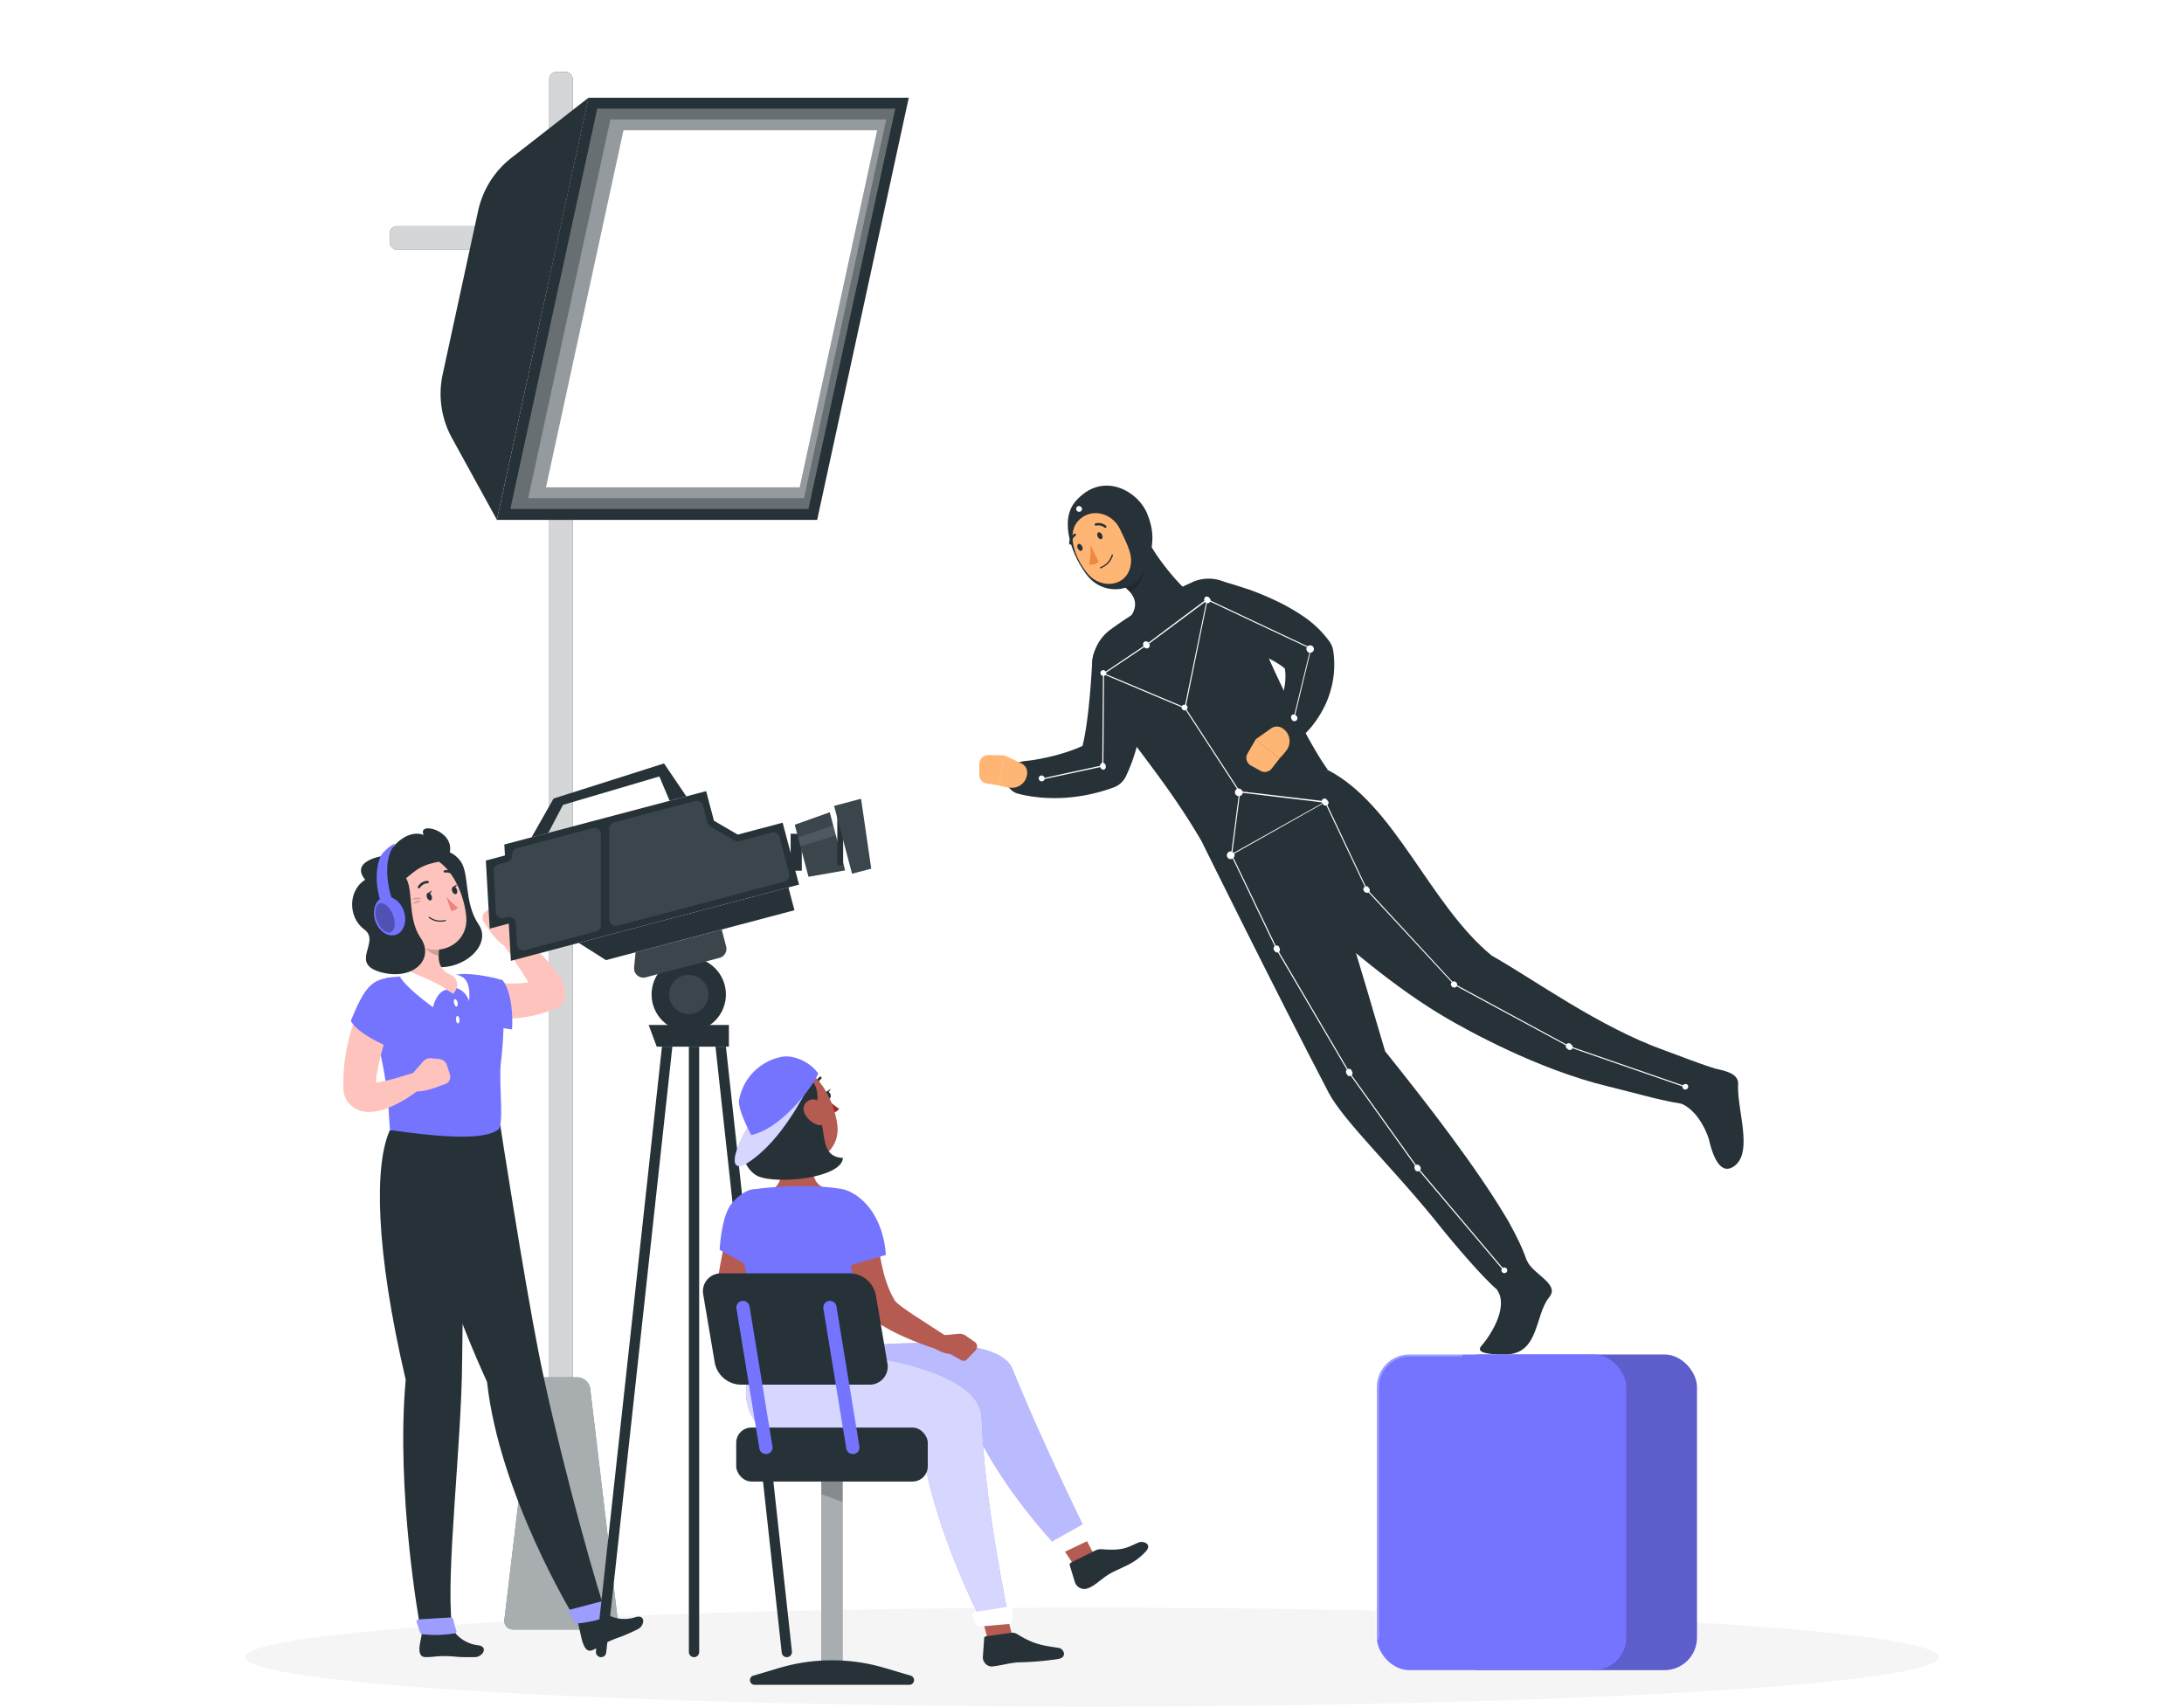 <svg class="animated" id="freepik_stories-recording-a-movie" xmlns="http://www.w3.org/2000/svg" viewBox="0 0 500 390.7" version="1.1" xmlns:xlink="http://www.w3.org/1999/xlink" xmlns:svgjs="http://svgjs.com/svgjs"><style>svg#freepik_stories-recording-a-movie:not(.animated) .animable {opacity: 0;}svg#freepik_stories-recording-a-movie.animated #freepik--background-complete--inject-2 {animation: 6s Infinite  linear shake;animation-delay: 0s;}svg#freepik_stories-recording-a-movie.animated #freepik--character-1--inject-2 {animation: 6s Infinite  linear wind;animation-delay: 0s;}svg#freepik_stories-recording-a-movie.animated #freepik--character-2--inject-2 {animation: 15s Infinite  linear heartbeat;animation-delay: 0s;}svg#freepik_stories-recording-a-movie.animated #freepik--character-3--inject-2 {animation: 6s Infinite  linear floating;animation-delay: 0s;}            @keyframes shake {                10%, 90% {                    transform: translate3d(-1px, 0, 0);                  }                  20%, 80% {                    transform: translate3d(2px, 0, 0);                  }                  30%, 50%, 70% {                    transform: translate3d(-4px, 0, 0);                  }                  40%, 60% {                    transform: translate3d(4px, 0, 0);                  }            }                    @keyframes wind {                0% {                    transform: rotate( 0deg );                }                25% {                    transform: rotate( 1deg );                }                75% {                    transform: rotate( -1deg );                }            }                    @keyframes heartbeat {                0% {                    transform: scale(1) translateY(0px);                }                50% {                    transform: scale(1.2) translateY(-15px);                }                100% {                    transform: scale(1) translateY(0px);                }            }                    @keyframes floating {                0% {                    opacity: 1;                    transform: translateY(0px) rotate(0deg);                }                25% {                    transform: translateY(-10px) rotate(-1deg);                }                             50% {                    transform: translateY(-20px) rotate(0.2deg);                }             75% {                    transform: translateY(-12px) rotate(1deg);                }                100% {                    opacity: 1;                    transform: translateY(0px) rotate(0deg);                }            }        .animator-hidden { display: none; }</style><g id="freepik--background-complete--inject-2" class="animable animator-active animator-hidden" style="transform-origin: 250px 189.265px;"><rect y="345.54" width="500" height="0.25" style="fill: rgb(235, 235, 235); transform-origin: 250px 345.665px;" id="el2j76fl9kjur" class="animable"></rect><rect x="328.88" y="353.48" width="33.12" height="0.25" style="fill: rgb(235, 235, 235); transform-origin: 345.44px 353.605px;" id="elrs4d4b4rkrs" class="animable"></rect><rect x="399.78" y="353.61" width="41.14" height="0.25" style="fill: rgb(235, 235, 235); transform-origin: 420.35px 353.735px;" id="elk3g6r8rmua" class="animable"></rect><rect x="356.76" y="360.14" width="19.19" height="0.25" style="fill: rgb(235, 235, 235); transform-origin: 366.355px 360.265px;" id="elfv8wgdppgj" class="animable"></rect><rect x="174" y="358.25" width="51.67" height="0.25" style="fill: rgb(235, 235, 235); transform-origin: 199.835px 358.375px;" id="elr0yquxlgez" class="animable"></rect><rect x="130.71" y="358.25" width="34.39" height="0.25" style="fill: rgb(235, 235, 235); transform-origin: 147.905px 358.375px;" id="el46r4an67i8l" class="animable"></rect><rect x="63.29" y="354.03" width="46.84" height="0.25" style="fill: rgb(235, 235, 235); transform-origin: 86.71px 354.155px;" id="elaif82i8jxan" class="animable"></rect><path d="M237,300.94H43.91a5.71,5.71,0,0,1-5.7-5.71V23.8a5.71,5.71,0,0,1,5.7-5.66H237a5.71,5.71,0,0,1,5.71,5.71h0V295.23A5.71,5.71,0,0,1,237,300.94ZM43.91,18.34a5.46,5.46,0,0,0-5.45,5.46V295.23a5.46,5.46,0,0,0,5.45,5.46H237a5.48,5.48,0,0,0,5.46-5.46V23.8A5.48,5.48,0,0,0,237,18.34Z" style="fill: rgb(235, 235, 235); transform-origin: 140.46px 159.54px;" id="el4puqdeu649" class="animable"></path><path d="M453.31,300.94H260.21a5.73,5.73,0,0,1-5.71-5.71V23.8a5.72,5.72,0,0,1,5.71-5.66h193.1A5.71,5.71,0,0,1,459,23.8V295.23A5.7,5.7,0,0,1,453.31,300.94ZM260.21,18.34a5.48,5.48,0,0,0-5.46,5.46V295.23a5.48,5.48,0,0,0,5.46,5.46h193.1a5.48,5.48,0,0,0,5.46-5.46V23.8a5.48,5.48,0,0,0-5.46-5.46Z" style="fill: rgb(235, 235, 235); transform-origin: 356.75px 159.54px;" id="eldh8g4ekwti8" class="animable"></path><path d="M119.31,137.54H54a1.5,1.5,0,0,1-1.5-1.5V70.7A1.5,1.5,0,0,1,54,69.2h65.35a1.5,1.5,0,0,1,1.5,1.5V136a1.5,1.5,0,0,1-1.5,1.5Zm-63.85-3h62.35V72.2H55.46Z" style="fill: rgb(235, 235, 235); transform-origin: 86.675px 103.37px;" id="elv95sekbcic" class="animable"></path><path d="M119.31,137.54a1.5,1.5,0,0,1-1.06-.44L52.9,71.76A1.5,1.5,0,0,1,55,69.63L120.35,135a1.49,1.49,0,0,1,0,2.11h0A1.51,1.51,0,0,1,119.31,137.54Z" style="fill: rgb(235, 235, 235); transform-origin: 86.66px 103.408px;" id="el2crpf8xdzg6" class="animable"></path><path d="M54,137.54a1.53,1.53,0,0,1-1.1-.4,1.51,1.51,0,0,1,0-2.12l65.35-65.35a1.5,1.5,0,1,1,2.12,2.13L55,137.14A1.49,1.49,0,0,1,54,137.54Z" style="fill: rgb(235, 235, 235); transform-origin: 86.64px 103.386px;" id="elibyaqc1ela7" class="animable"></path><path d="M184.65,137.54H119.31a1.5,1.5,0,0,1-1.5-1.5V70.7a1.5,1.5,0,0,1,1.5-1.5h65.34a1.5,1.5,0,0,1,1.5,1.5V136A1.5,1.5,0,0,1,184.65,137.54Zm-63.84-3h62.34V72.2H120.81Z" style="fill: rgb(235, 235, 235); transform-origin: 151.98px 103.37px;" id="elsz6qq8w5fp" class="animable"></path><path d="M184.65,137.54a1.5,1.5,0,0,1-1.06-.44L118.25,71.76a1.5,1.5,0,1,1,2.12-2.13L185.72,135a1.51,1.51,0,0,1,0,2.12A1.54,1.54,0,0,1,184.65,137.54Z" style="fill: rgb(235, 235, 235); transform-origin: 151.981px 103.366px;" id="ela7daebb1uif" class="animable"></path><path d="M119.31,137.54a1.5,1.5,0,0,1-1.07-2.55h0l65.34-65.35a1.51,1.51,0,0,1,2.13,2.13l-65.35,65.38A1.5,1.5,0,0,1,119.31,137.54Z" style="fill: rgb(235, 235, 235); transform-origin: 151.945px 103.406px;" id="elivefi01y77k" class="animable"></path><path d="M250,137.54H184.65a1.5,1.5,0,0,1-1.5-1.5V70.7a1.5,1.5,0,0,1,1.5-1.5H250a1.5,1.5,0,0,1,1.5,1.5V136A1.5,1.5,0,0,1,250,137.54Zm-63.85-3H248.5V72.2H186.15Z" style="fill: rgb(235, 235, 235); transform-origin: 217.325px 103.37px;" id="elm9ihghvazd" class="animable"></path><path d="M250,137.54a1.5,1.5,0,0,1-1.06-.44L183.59,71.76a1.51,1.51,0,0,1,2.13-2.13L251.06,135a1.49,1.49,0,0,1,0,2.11h0A1.5,1.5,0,0,1,250,137.54Z" style="fill: rgb(235, 235, 235); transform-origin: 217.36px 103.401px;" id="el0tqiafff33r" class="animable"></path><path d="M184.65,137.54a1.5,1.5,0,0,1-1.06-2.56l65.35-65.35a1.5,1.5,0,1,1,2.12,2.13h0l-65.34,65.38A1.52,1.52,0,0,1,184.65,137.54Z" style="fill: rgb(235, 235, 235); transform-origin: 217.327px 103.366px;" id="elg86ian3nr4f" class="animable"></path><path d="M315.35,137.54H250a1.5,1.5,0,0,1-1.5-1.5V70.7a1.5,1.5,0,0,1,1.5-1.5h65.35a1.5,1.5,0,0,1,1.5,1.5V136A1.5,1.5,0,0,1,315.35,137.54Zm-63.85-3h62.35V72.2H251.5Z" style="fill: rgb(235, 235, 235); transform-origin: 282.675px 103.37px;" id="elw698rrhvd" class="animable"></path><path d="M315.35,137.54a1.54,1.54,0,0,1-1.07-.44L248.94,71.76a1.5,1.5,0,1,1,2.12-2.13h0L316.41,135a1.5,1.5,0,0,1-1.06,2.56Z" style="fill: rgb(235, 235, 235); transform-origin: 282.673px 103.376px;" id="el5n4xvpyotvj" class="animable"></path><path d="M250,137.54a1.5,1.5,0,0,1-1.07-2.55h0l65.34-65.35a1.51,1.51,0,1,1,2.28,2l-.15.15-65.35,65.38A1.5,1.5,0,0,1,250,137.54Z" style="fill: rgb(235, 235, 235); transform-origin: 282.714px 103.332px;" id="el6hi2akcjavt" class="animable"></path><path d="M380.69,137.54H315.35a1.5,1.5,0,0,1-1.5-1.5V70.7a1.5,1.5,0,0,1,1.5-1.5h65.34a1.5,1.5,0,0,1,1.5,1.5V136A1.5,1.5,0,0,1,380.69,137.54Zm-63.84-3h62.34V72.2H316.85Z" style="fill: rgb(235, 235, 235); transform-origin: 348.02px 103.37px;" id="eluj6uw4ekggp" class="animable"></path><path d="M380.69,137.54a1.5,1.5,0,0,1-1.06-.44L314.28,71.76a1.51,1.51,0,0,1,2.13-2.13L381.75,135a1.49,1.49,0,0,1,0,2.11h0A1.5,1.5,0,0,1,380.69,137.54Z" style="fill: rgb(235, 235, 235); transform-origin: 348.05px 103.401px;" id="elb881eq705be" class="animable"></path><path d="M315.35,137.54a1.54,1.54,0,0,1-1.07-.44,1.51,1.51,0,0,1,0-2.12l65.35-65.35a1.5,1.5,0,1,1,2.12,2.13h0l-65.34,65.38A1.54,1.54,0,0,1,315.35,137.54Z" style="fill: rgb(235, 235, 235); transform-origin: 348.019px 103.366px;" id="elhdbxneno0ao" class="animable"></path><path d="M446,137.54H380.69a1.5,1.5,0,0,1-1.5-1.5V70.7a1.5,1.5,0,0,1,1.5-1.5H446a1.5,1.5,0,0,1,1.5,1.5V136A1.5,1.5,0,0,1,446,137.54Zm-63.85-3H444.5V72.2H382.19Z" style="fill: rgb(235, 235, 235); transform-origin: 413.345px 103.37px;" id="el9gtg2qw40e5" class="animable"></path><path d="M446,137.54a1.49,1.49,0,0,1-1-.4L379.65,71.8a1.5,1.5,0,1,1,2.12-2.13h0L447.12,135a1.51,1.51,0,0,1,0,2.12A1.54,1.54,0,0,1,446,137.54Z" style="fill: rgb(235, 235, 235); transform-origin: 413.381px 103.387px;" id="elaynxzg6qyaw" class="animable"></path><path d="M380.69,137.54a1.5,1.5,0,0,1-1.07-2.55h0L445,69.63a1.5,1.5,0,1,1,2.12,2.13h0l-65.37,65.38A1.5,1.5,0,0,1,380.69,137.54Z" style="fill: rgb(235, 235, 235); transform-origin: 413.377px 103.366px;" id="elzydyfj9nd49" class="animable"></path><polygon points="82.52 170.21 98.86 171.02 90.27 150.35 79.32 162.52 82.52 170.21" style="fill: rgb(224, 224, 224); transform-origin: 89.09px 160.685px;" id="el0ic0qkj8sqhe" class="animable"></polygon><polygon points="83.17 160.37 82.86 145.08 73.83 154.39 78.16 164.52 83.17 160.37" style="fill: rgb(224, 224, 224); transform-origin: 78.5px 154.8px;" id="eluddn224hd8" class="animable"></polygon><polygon points="86.75 169 97.39 179.99 84.41 179.84 80.28 169.63 86.75 169" style="fill: rgb(224, 224, 224); transform-origin: 88.835px 174.495px;" id="elrvrvnr13y8c" class="animable"></polygon><path d="M65.83,183.14l22.26-9.26-7.47-18-22.26,9.26a9.75,9.75,0,0,0-5.24,12.72h0A9.75,9.75,0,0,0,65.83,183.14Z" style="fill: rgb(235, 235, 235); transform-origin: 70.235px 169.876px;" id="elamac2j89gq9" class="animable"></path><path d="M60.71,306.75a1.5,1.5,0,0,1-1.5-1.5V174.78a1.5,1.5,0,0,1,3,0V305.25A1.5,1.5,0,0,1,60.71,306.75Z" style="fill: rgb(235, 235, 235); transform-origin: 60.71px 240.015px;" id="elfdcn0vnskvf" class="animable"></path><path d="M54.83,299.14H66.59a4.58,4.58,0,0,0,4.56-4.57h0A4.57,4.57,0,0,0,66.59,290H54.83a4.58,4.58,0,0,0-4.57,4.56h0A4.59,4.59,0,0,0,54.83,299.14Z" style="fill: rgb(224, 224, 224); transform-origin: 60.705px 294.57px;" id="el3d6qzc8eb54" class="animable"></path><polygon points="83.71 345.54 86.27 345.54 66.27 297.14 63.71 297.14 83.71 345.54" style="fill: rgb(224, 224, 224); transform-origin: 74.99px 321.34px;" id="elsn9hyrwr8j" class="animable"></polygon><polygon points="37.71 345.54 35.15 345.54 55.15 297.14 57.71 297.14 37.71 345.54" style="fill: rgb(224, 224, 224); transform-origin: 46.43px 321.34px;" id="el4vhliky3p35" class="animable"></polygon><polygon points="52.49 345.54 49.93 345.54 59.6 297.14 62.15 297.14 52.49 345.54" style="fill: rgb(224, 224, 224); transform-origin: 56.04px 321.34px;" id="elrxau43zjdn" class="animable"></polygon><polygon points="443.29 235.83 449.81 250.84 464.52 233.97 448.76 229.56 443.29 235.83" style="fill: rgb(224, 224, 224); transform-origin: 453.905px 240.2px;" id="elwfwhcvv0fro" class="animable"></polygon><polygon points="452.39 232.05 465.96 224.99 453.61 221.03 446.45 229.4 452.39 232.05" style="fill: rgb(224, 224, 224); transform-origin: 456.205px 226.54px;" id="elfuk9vd9ju9" class="animable"></polygon><polygon points="446.26 239.09 441.13 253.5 435.5 241.8 442.82 233.57 446.26 239.09" style="fill: rgb(224, 224, 224); transform-origin: 440.88px 243.535px;" id="elf8vdaoa6k07" class="animable"></polygon><path d="M424.26,226.64l18.18,15.84,12.78-14.67L437,212a9.76,9.76,0,0,0-13.72.95h0A9.76,9.76,0,0,0,424.26,226.64Z" style="fill: rgb(235, 235, 235); transform-origin: 438.076px 226.052px;" id="elppeuu1zg0ab" class="animable"></path><path d="M429.52,306.75a1.5,1.5,0,0,1-1.5-1.5V218.32a1.5,1.5,0,1,1,3,0v86.93A1.5,1.5,0,0,1,429.52,306.75Z" style="fill: rgb(235, 235, 235); transform-origin: 429.52px 261.785px;" id="el549sr6dd5i4" class="animable"></path><path d="M423.64,299.14H435.4a4.58,4.58,0,0,0,4.56-4.57h0A4.57,4.57,0,0,0,435.4,290H423.64a4.58,4.58,0,0,0-4.57,4.56h0A4.59,4.59,0,0,0,423.64,299.14Z" style="fill: rgb(224, 224, 224); transform-origin: 429.515px 294.57px;" id="elwt7ybk1sgg" class="animable"></path><polygon points="452.52 345.54 455.07 345.54 435.07 297.14 432.52 297.14 452.52 345.54" style="fill: rgb(224, 224, 224); transform-origin: 443.795px 321.34px;" id="el40zti93jv3r" class="animable"></polygon><polygon points="406.52 345.54 403.96 345.54 423.96 297.14 426.52 297.14 406.52 345.54" style="fill: rgb(224, 224, 224); transform-origin: 415.24px 321.34px;" id="eluorgwfi9xhp" class="animable"></polygon><polygon points="421.3 345.54 418.74 345.54 428.41 297.14 430.96 297.14 421.3 345.54" style="fill: rgb(224, 224, 224); transform-origin: 424.85px 321.34px;" id="el5kbhsdi8zc2" class="animable"></polygon></g><g id="freepik--Shadow--inject-2" class="animable" style="transform-origin: 250px 379.38px;"><ellipse id="freepik--path--inject-2" cx="250" cy="379.38" rx="193.89" ry="11.32" style="fill: rgb(245, 245, 245); transform-origin: 250px 379.38px;" class="animable"></ellipse></g><g id="freepik--Spotlight--inject-2" class="animable" style="transform-origin: 148.645px 194.766px;"><rect x="125.74" y="16.47" width="5.38" height="307.7" rx="1.59" style="fill: rgb(38, 50, 56); transform-origin: 128.43px 170.32px;" id="elkhqj97cdse" class="animable"></rect><g id="elj62hjivcafp"><rect x="125.74" y="16.47" width="5.38" height="307.7" rx="1.59" style="fill: rgb(255, 255, 255); opacity: 0.8; isolation: isolate; transform-origin: 128.43px 170.32px;" class="animable" id="elof251tbgln"></rect></g><rect x="89.24" y="51.78" width="58.68" height="5.38" rx="1.59" style="fill: rgb(38, 50, 56); transform-origin: 118.58px 54.47px;" id="elxrgdnbic41" class="animable"></rect><g id="elmrhdmpyaov8"><rect x="89.24" y="51.78" width="58.68" height="5.38" rx="1.59" style="fill: rgb(255, 255, 255); opacity: 0.8; isolation: isolate; transform-origin: 118.58px 54.47px;" class="animable" id="elob4sothlg5"></rect></g><path d="M139.37,373.06H117.49a2,2,0,0,1-2-2.39L121.76,318a3,3,0,0,1,3-2.67h7.37a3,3,0,0,1,3,2.67l6.27,52.67a2,2,0,0,1-1.57,2.35A1.79,1.79,0,0,1,139.37,373.06Z" style="fill: rgb(38, 50, 56); transform-origin: 128.445px 344.196px;" id="el2932ry5c2ah" class="animable"></path><g id="elb3nwsslvn49"><path d="M139.37,373.06H117.49a2,2,0,0,1-2-2.39L121.76,318a3,3,0,0,1,3-2.67h7.37a3,3,0,0,1,3,2.67l6.27,52.67a2,2,0,0,1-1.57,2.35A1.79,1.79,0,0,1,139.37,373.06Z" style="fill: rgb(255, 255, 255); opacity: 0.6; isolation: isolate; transform-origin: 128.445px 344.196px;" class="animable" id="el8m8bx5ssjzl"></path></g><polygon points="187.08 119.02 113.76 119.02 134.73 22.37 208.05 22.37 187.08 119.02" style="fill: rgb(38, 50, 56); transform-origin: 160.905px 70.695px;" id="el4f84inm1rz5" class="animable"></polygon><path d="M103.47,100.28,113.76,119l21-96.65L117.08,36.14a21.06,21.06,0,0,0-7.62,12.14l-8.11,37.39A21,21,0,0,0,103.47,100.28Z" style="fill: rgb(38, 50, 56); transform-origin: 117.813px 70.675px;" id="el75q72gn4iyu" class="animable"></path><g id="el6s9jo7kjfo3"><polygon points="116.84 116.53 136.73 24.86 204.97 24.86 185.08 116.53 116.84 116.53" style="fill: rgb(255, 255, 255); opacity: 0.3; isolation: isolate; transform-origin: 160.905px 70.695px;" class="animable" id="el9zh20qtn58c"></polygon></g><g id="elz9d52709gh"><polygon points="120.92 114.05 139.74 27.34 202.89 27.34 184.07 114.05 120.92 114.05" style="fill: rgb(255, 255, 255); opacity: 0.3; isolation: isolate; transform-origin: 161.905px 70.695px;" class="animable" id="elulmz0usqqe"></polygon></g><polygon points="125 111.56 142.74 29.83 200.81 29.83 183.07 111.56 125 111.56" style="fill: rgb(255, 255, 255); transform-origin: 162.905px 70.695px;" id="el2xe410i82gb" class="animable"></polygon></g><g id="freepik--Chroma--inject-2" class="animable animator-hidden" style="transform-origin: 314.34px 233.32px;"><rect x="214.17" y="87.26" width="200.34" height="292.12" rx="9.77" style="fill: #7474FF; transform-origin: 314.34px 233.32px;" id="elvw13x366hwq" class="animable"></rect><g id="elam2btmbh3fc"><path d="M412.4,369.61h0a2.1,2.1,0,0,0,2.11-2.11h0V99.14a2.1,2.1,0,0,0-2.1-2.12h0a2.1,2.1,0,0,0-2.11,2.11h0V367.49a2.1,2.1,0,0,0,2.1,2.12Z" style="opacity: 0.2; isolation: isolate; transform-origin: 412.405px 233.315px;" class="animable" id="el68buujen36q"></path></g></g><g id="freepik--character-1--inject-2" class="animable" style="transform-origin: 139.028px 277.087px;"><path d="M146,373c-4.11,2-3.94,1.61-6.29,2.65-2,.9-2.35,1.36-4,2.1-1.34.62-2-.62-2.46-2.22-.22-.8-.74-3.4-1.14-4.67l6.56-1.44a8,8,0,0,0,6.75.83C147.86,369.46,147.66,372.21,146,373Z" style="fill: rgb(38, 50, 56); transform-origin: 139.68px 373.666px;" id="ellgct0gguj3o" class="animable"></path><path d="M114.5,257.44s5.32,34.44,8.77,52c3.61,18.47,11.31,47.23,15,58.54-1,.86-4.77,1.9-7.07,1.85,0,0-16.88-27.7-19.7-53.46-12.79-28-16.5-49.23-14.57-57.67Z" style="fill: rgb(38, 50, 56); transform-origin: 117.36px 313.636px;" id="elgqhvtcv15hs" class="animable"></path><path d="M138.38,367a18.18,18.18,0,0,0,1.16,2.34.49.49,0,0,1-.13.68l-.07,0a26.81,26.81,0,0,1-7.24,1.65.61.61,0,0,1-.57-.3l-1.24-2.14a.49.49,0,0,1,.16-.67.42.42,0,0,1,.14-.06l7.11-1.87A.58.58,0,0,1,138.38,367Z" style="fill: #7474FF; transform-origin: 134.922px 369.143px;" id="eln2mj0aq3lgc" class="animable"></path><g id="ely8g3bt7qumg"><path d="M138.38,367a18.18,18.18,0,0,0,1.16,2.34.49.49,0,0,1-.13.68l-.07,0a26.81,26.81,0,0,1-7.24,1.65.61.61,0,0,1-.57-.3l-1.24-2.14a.49.49,0,0,1,.16-.67.42.42,0,0,1,.14-.06l7.11-1.87A.58.58,0,0,1,138.38,367Z" style="fill: rgb(255, 255, 255); opacity: 0.3; isolation: isolate; transform-origin: 134.922px 369.143px;" class="animable" id="eljgfnjmi76zk"></path></g><path d="M96.5,195.67c-4.46,2.21-6.16,11.23-2.28,14.05s-3.64,9.3,3.65,11.34,15.11-4.44,11.69-9.45-2-11.6-4.16-14.5C102,192.6,96.5,195.67,96.5,195.67Z" style="fill: rgb(38, 50, 56); transform-origin: 101.223px 208.048px;" id="eli3svixtvcza" class="animable"></path><path d="M108.74,379.38c-4.57.08-4.25-.2-6.82-.24-2.21,0-2.71.24-4.48.24-1.47,0-1.57-1.42-1.3-3.05.14-.82.39-1.82.56-3.14l6.93-.13a8,8,0,0,0,5.78,3.6C111.9,376.94,110.56,379.34,108.74,379.38Z" style="fill: rgb(38, 50, 56); transform-origin: 103.398px 376.227px;" id="ely4q3k9m50vj" class="animable"></path><path d="M107.48,258.7s-1.58,34.8-1.68,52.73c-.1,18.82-3.73,48.53-2.37,60.34-1.09.65-5,.92-7.29.42,0,0-5.58-30.49-3.26-56.3-7-30-7.21-49.31-3.61-57.19Z" style="fill: rgb(38, 50, 56); transform-origin: 97.224px 315.574px;" id="elqkjak1yal6c" class="animable"></path><path d="M103.77,370.77a18.39,18.39,0,0,0,.68,2.52.49.49,0,0,1-.27.64l-.07,0a26.44,26.44,0,0,1-7.43.19.58.58,0,0,1-.5-.4l-.78-2.35a.48.48,0,0,1,.28-.62l.15,0,7.33-.44A.6.6,0,0,1,103.77,370.77Z" style="fill: #7474FF; transform-origin: 99.928px 372.303px;" id="elexy85z64rbh" class="animable"></path><g id="el65hecgkg73e"><path d="M103.77,370.77a18.39,18.39,0,0,0,.68,2.52.49.49,0,0,1-.27.64l-.07,0a26.44,26.44,0,0,1-7.43.19.58.58,0,0,1-.5-.4l-.78-2.35a.48.48,0,0,1,.28-.62l.15,0,7.33-.44A.6.6,0,0,1,103.77,370.77Z" style="fill: rgb(255, 255, 255); opacity: 0.3; isolation: isolate; transform-origin: 99.928px 372.303px;" class="animable" id="elka59483f5x"></path></g><path d="M110.79,224.48l1.54.3c.57.1,1.16.17,1.74.23a28,28,0,0,0,3.55.16,24.17,24.17,0,0,0,3.5-.28,25,25,0,0,0,3.41-.76l-2.31,3.38c0,.24.07.25,0,.13a2.75,2.75,0,0,0-.14-.49,12.14,12.14,0,0,0-.65-1.42c-.55-1-1.19-2.08-1.88-3.12s-1.4-2.13-2.12-3.2l-2.19-3.22h0a2,2,0,0,1,2.85-2.75c1.13.82,2.15,1.69,3.19,2.58s2,1.84,3,2.84a33.3,33.3,0,0,1,2.8,3.25,20.31,20.31,0,0,1,1.32,2,9.5,9.5,0,0,1,.61,1.34,6.64,6.64,0,0,1,.42,2.07,3.39,3.39,0,0,1-2.09,3.27l-.23.1a27.31,27.31,0,0,1-4.5,1.5c-.76.2-1.54.32-2.31.46a18.39,18.39,0,0,1-2.34.25,28.13,28.13,0,0,1-4.68,0c-.78-.08-1.56-.19-2.34-.32-.39-.07-.78-.14-1.18-.24s-.74-.18-1.3-.35a4,4,0,0,1,1.9-7.74Z" style="fill: rgb(255, 195, 189); transform-origin: 117.59px 223.107px;" id="elgeyuh580er" class="animable"></path><path d="M102.27,224.74c0-2.14,5.41-2.4,12.81-.35,2.74,3.76,2.15,11.28,2.15,11.28S101.73,234.26,102.27,224.74Z" style="fill: #7474FF; transform-origin: 109.77px 229.328px;" id="eltwgdzsl71l" class="animable"></path><path d="M115.32,232.71a96.1,96.1,0,0,1-.71,11.12c-.36,4.89.86,14.19-.68,14.87-3.38,2.36-13,1.68-24.66,0-.5-7-.32-11.83-4.74-27.46A5.74,5.74,0,0,1,88.24,224a5.45,5.45,0,0,1,1.2-.25c1-.1,2-.18,3.08-.23a77.53,77.53,0,0,1,11.2,0c1.21.11,2.48.26,3.68.43A9.28,9.28,0,0,1,115.32,232.71Z" style="fill: #7474FF; transform-origin: 99.785px 241.772px;" id="elortdlsqzh5b" class="animable"></path><path d="M93.31,210.93c1,3.6,2.17,10.2-.17,12.61,0,0,3.41-.52,10.65,4,2.1-3,.54-4,.54-4-4.09-1-4.2-3.94-3.71-6.74Z" style="fill: rgb(255, 195, 189); transform-origin: 99.014px 219.235px;" id="ele91fbqiaj5o" class="animable"></path><path d="M102.27,226.6c-2.39.34-3.13,4-3.13,4s-5.73-4.06-7.55-6.92a21.61,21.61,0,0,0,2.09-1.32S100.88,225.23,102.27,226.6Z" style="fill: rgb(255, 255, 255); transform-origin: 96.93px 226.48px;" id="eld3hahdkurs8" class="animable"></path><path d="M104.54,226.22a4.42,4.42,0,0,1,2.84,3c.55-5.25-1.94-5.73-1.94-5.73a3,3,0,0,0-2.16-.32A2.58,2.58,0,0,1,104.54,226.22Z" style="fill: rgb(255, 255, 255); transform-origin: 105.37px 226.157px;" id="elgayt8tz5umd" class="animable"></path><g id="el6mkailng3wf"><path d="M96.29,213.32l4.32,3.47a11.2,11.2,0,0,0-.19,2c-1.55-.22-3.79-1.9-4.07-3.51A5.38,5.38,0,0,1,96.29,213.32Z" style="opacity: 0.2; isolation: isolate; transform-origin: 98.419px 216.055px;" class="animable" id="el91d3nwpzy57"></path></g><path d="M88.49,206.14c2.12,5.53,2.9,7.9,6.67,10.05,5.67,3.23,12-.2,11.59-6.15-.38-5.35-3.79-13.49-10-14.3a7.58,7.58,0,0,0-8.26,10.4Z" style="fill: rgb(255, 195, 189); transform-origin: 97.335px 206.533px;" id="el6c2pvfz5lix" class="animable"></path><path d="M84.28,202.14c7.07,2.62,8.41-1.75,12.22-3.63S102.41,198,103,195c.91-5-7.55-7-6-3.86-3.45-1.25-6.41,2.12-6.41,2.12-.47.62-2.81,2.67-2.81,2.67S79.12,197.14,84.28,202.14Z" style="fill: rgb(38, 50, 56); transform-origin: 92.854px 196.294px;" id="el1wserh42kuy" class="animable"></path><path d="M84.1,201.14c-4.46,2.21-4.58,8.81-.71,11.64s-3.54,7.73,3.75,9.78,12.55-2.87,9.13-7.88-1.13-12.54-4.17-14.54S84.1,201.14,84.1,201.14Z" style="fill: rgb(38, 50, 56); transform-origin: 88.976px 211.245px;" id="elo67lirgdqo" class="animable"></path><g id="el6zex0nj15v2"><path d="M96.48,205.65a3,3,0,0,0-2.26.24A5.77,5.77,0,0,0,96.48,205.65Z" style="opacity: 0.2; isolation: isolate; transform-origin: 95.35px 205.723px;" class="animable" id="el03075mse4hc9"></path></g><g id="elu01ylw2zbgs"><path d="M96.5,206.19a2.4,2.4,0,0,0-1.93.73A4.77,4.77,0,0,0,96.5,206.19Z" style="opacity: 0.2; isolation: isolate; transform-origin: 95.535px 206.551px;" class="animable" id="elyb4srp54o6a"></path></g><path d="M97.73,205.43c.16.47.53.79.84.71s.42-.53.26-1-.53-.79-.84-.71S97.57,205,97.73,205.43Z" style="fill: rgb(38, 50, 56); transform-origin: 98.28px 205.285px;" id="elnli5spcntim" class="animable"></path><path d="M103.51,204c.16.47.53.78.84.7s.42-.52.27-1-.54-.79-.84-.71S103.35,203.54,103.51,204Z" style="fill: rgb(38, 50, 56); transform-origin: 104.064px 203.845px;" id="elbdnufwxlv8g" class="animable"></path><path d="M103.65,203.08l1-.62S104.38,203.49,103.65,203.08Z" style="fill: rgb(38, 50, 56); transform-origin: 104.15px 202.818px;" id="eliu5pkn5hjfr" class="animable"></path><path d="M102.16,205.21a14.5,14.5,0,0,0,2.68,2.57,2,2,0,0,1-1.56.75Z" style="fill: rgb(237, 132, 126); transform-origin: 103.5px 206.87px;" id="elm6r60oykyh8" class="animable"></path><path d="M101.17,211a4.55,4.55,0,0,0,.81-.13.14.14,0,0,0,.1-.16v0a.14.14,0,0,0-.18-.1,4.11,4.11,0,0,1-3.51-.67.14.14,0,1,0-.21.18l0,0A4.29,4.29,0,0,0,101.17,211Z" style="fill: rgb(38, 50, 56); transform-origin: 100.107px 210.445px;" id="eldtefcz55ij6" class="animable"></path><path d="M88.32,210.91a4,4,0,0,0,2.81,1.82c1.39.13,1.69-1.59,1-3.12s-2.14-3.11-3.38-2.53S87.41,209.61,88.32,210.91Z" style="fill: rgb(255, 181, 115); transform-origin: 90.102px 209.847px;" id="elv4pr7io2i39" class="animable"></path><path d="M96,203.33a.23.23,0,0,0,.18-.12,2.13,2.13,0,0,1,1.72-1,.27.27,0,0,0,.28-.26v0a.32.32,0,0,0-.31-.29,2.64,2.64,0,0,0-2.19,1.3.29.29,0,0,0,.11.4A.3.3,0,0,0,96,203.33Z" style="fill: rgb(38, 50, 56); transform-origin: 96.91px 202.514px;" id="ely5oiiqcp3k" class="animable"></path><path d="M104.15,200.55a.25.25,0,0,0,.19-.09.28.28,0,0,0,0-.4h0a3,3,0,0,0-2.57-.81.26.26,0,0,0-.2.31v0a.31.31,0,0,0,.36.21,2.46,2.46,0,0,1,2,.67A.32.32,0,0,0,104.15,200.55Z" style="fill: rgb(38, 50, 56); transform-origin: 102.994px 199.881px;" id="ell5ucybi5zje" class="animable"></path><path d="M97.87,204.5l1-.62S98.6,204.91,97.87,204.5Z" style="fill: rgb(38, 50, 56); transform-origin: 98.37px 204.238px;" id="ela8v8tht41fi" class="animable"></path><path d="M100.52,242.45l-1.83-.17a2.12,2.12,0,0,0-1.82.72l-2.12,2.44a4,4,0,0,0-.87,3.56l.19.78c3,.5,6.64-1.18,6.64-1.18l1.09-.37A1.76,1.76,0,0,0,103,246v0l-.69-2.16A2.05,2.05,0,0,0,100.52,242.45Z" style="fill: rgb(255, 195, 189); transform-origin: 98.426px 246.071px;" id="el0xoi00rw93lk" class="animable"></path><path d="M115.3,207.24l1.59.93a2.21,2.21,0,0,1,1,1.66l.29,3.22a4,4,0,0,1-1.38,3.39l-.61.52c-2.74-1.36-4.7-4.85-4.7-4.85l-.67-.93a1.77,1.77,0,0,1,.34-2.49l0,0,1.83-1.35A2.06,2.06,0,0,1,115.3,207.24Z" style="fill: rgb(255, 195, 189); transform-origin: 114.325px 211.947px;" id="elro6fg8e42l" class="animable"></path><path d="M89.77,233.57l-.7,1.84c-.24.65-.46,1.31-.68,2-.43,1.33-.81,2.67-1.16,4s-.64,2.69-.87,4-.37,2.69-.48,4l-.08-.76a1.92,1.92,0,0,0-.29-.5,1.51,1.51,0,0,0-.6-.43c-.33-.1-.2.05.09.07a8.75,8.75,0,0,0,2.7-.24c1-.2,2.15-.49,3.26-.81s2.25-.7,3.33-1h.1a2,2,0,0,1,1.86,3.47,34.93,34.93,0,0,1-3.16,2.26,29.45,29.45,0,0,1-3.51,1.86,13.79,13.79,0,0,1-4.41,1.22,6.81,6.81,0,0,1-3.45-.56,5.38,5.38,0,0,1-2-1.6,5.77,5.77,0,0,1-1-2.16,3.31,3.31,0,0,1-.08-.55v-.21a37.91,37.91,0,0,1,.12-5,39.66,39.66,0,0,1,.72-4.85,46.93,46.93,0,0,1,1.21-4.7c.26-.77.52-1.53.8-2.3a22,22,0,0,1,1-2.35,4,4,0,0,1,7.37,3.08Z" style="fill: rgb(255, 195, 189); transform-origin: 87.808px 241.299px;" id="el3u6f5cyh502" class="animable"></path><path d="M89.21,223.8c-4,.62-5.62,1.84-8.9,9.91,1.49,3,8.46,5.89,8.46,5.89S94.24,229.67,89.21,223.8Z" style="fill: #7474FF; transform-origin: 85.823px 231.7px;" id="elckgnhdp251d" class="animable"></path><path d="M104.76,229.58c.09.46,0,.84-.25.84s-.49-.38-.58-.84,0-.83.25-.83S104.67,229.14,104.76,229.58Z" style="fill: rgb(255, 255, 255); transform-origin: 104.345px 229.585px;" id="elhn4x1ok1jgq" class="animable"></path><path d="M105.2,233.5c0,.47-.15.82-.38.79s-.42-.45-.44-.91.15-.83.37-.79S105.18,233,105.2,233.5Z" style="fill: rgb(255, 255, 255); transform-origin: 104.789px 233.439px;" id="elzfntn96a18l" class="animable"></path><path d="M92.56,208.94c-.66-2.41-2.71-4-4.57-3.58s-2.84,2.73-2.18,5.14,2.71,4,4.57,3.58S93.22,211.35,92.56,208.94Z" style="fill: #7474FF; transform-origin: 89.185px 209.72px;" id="eluxow6r01gun" class="animable"></path><g id="elfq99dk60sqa"><path d="M90.11,209.86c-.57-1.86-1.92-3.23-3-3.07s-1.49,1.8-.91,3.65,1.92,3.23,3,3.07S90.69,211.71,90.11,209.86Z" style="opacity: 0.3; isolation: isolate; transform-origin: 88.155px 210.15px;" class="animable" id="eltsbannkjcxg"></path></g><path d="M89.62,205.47c-1.25-4.12-1.64-9.37.9-12.29-1.15.11-3.08,2.34-3.08,2.34-1.19,1.9-1.82,6.07-.36,10.67A1.89,1.89,0,0,0,89.62,205.47Z" style="fill: #7474FF; transform-origin: 88.376px 199.799px;" id="eluromf408ypo" class="animable"></path><polygon points="180.5 203.16 132.49 215.86 138.72 219.81 181.88 208.39 180.5 203.16" style="fill: rgb(38, 50, 56); transform-origin: 157.185px 211.485px;" id="eliu736ehqsl" class="animable"></polygon><polygon points="166.87 234.65 148.5 234.65 150.35 239.62 166.87 239.62 166.87 234.65" style="fill: rgb(38, 50, 56); transform-origin: 157.685px 237.135px;" id="el3nwzh9ug3vh" class="animable"></polygon><g id="el29d3n74pbvs"><rect x="181.01" y="190.89" width="2.55" height="8.45" style="fill: rgb(38, 50, 56); transform-origin: 182.285px 195.115px; transform: rotate(-14.82deg);" class="animable" id="elhodka6xdkuq"></rect></g><polygon points="189.96 185.96 181.95 188.82 185.1 200.73 193.48 199.26 189.96 185.96" style="fill: rgb(38, 50, 56); transform-origin: 187.715px 193.345px;" id="el1t0x1z65tm4" class="animable"></polygon><g id="el4m7h73yq88"><polygon points="189.96 185.96 181.95 188.82 185.1 200.73 193.48 199.26 189.96 185.96" style="fill: rgb(255, 255, 255); opacity: 0.1; isolation: isolate; transform-origin: 187.715px 193.345px;" class="animable" id="el8ym93dvj3h5"></polygon></g><g id="elrzxlwps5vll"><polygon points="190.76 188.97 182.72 191.73 183.25 193.77 191.36 191.24 190.76 188.97" style="fill: rgb(255, 255, 255); opacity: 0.1; isolation: isolate; transform-origin: 187.04px 191.37px;" class="animable" id="elbfhlwewl2sp"></polygon></g><g id="elyq0lebufdm"><rect x="191.69" y="186.81" width="1.34" height="11.27" style="fill: rgb(38, 50, 56); transform-origin: 192.36px 192.445px; transform: rotate(-15.005deg);" class="animable" id="el7guxvd8lnc4"></rect></g><polygon points="197.13 182.87 190.96 184.5 195.07 200.03 199.45 198.87 197.13 182.87" style="fill: rgb(38, 50, 56); transform-origin: 195.205px 191.45px;" id="el6uu4lxtafzt" class="animable"></polygon><g id="eli0u1vhw6amr"><polygon points="197.13 182.87 190.96 184.5 195.07 200.03 199.45 198.87 197.13 182.87" style="fill: rgb(255, 255, 255); opacity: 0.1; isolation: isolate; transform-origin: 195.205px 191.45px;" class="animable" id="el842pt3mjaix"></polygon></g><polygon points="168.89 191.07 163.45 187.9 161.66 181.12 115.46 193.34 115.6 195.85 111.23 197.01 112.11 212.6 116.48 211.44 116.96 219.97 168.34 206.38 182.93 202.52 179.18 188.35 168.89 191.07" style="fill: rgb(38, 50, 56); transform-origin: 147.08px 200.545px;" id="elqkxis8hv9w9" class="animable"></polygon><g id="el93qbr2w21bs"><path d="M137.56,191.08v20.68a1.54,1.54,0,0,1-1.15,1.49l-16.19,4.28a1.53,1.53,0,0,1-1.88-1.1,1.57,1.57,0,0,1,0-.3l-.27-4.76a1.56,1.56,0,0,0-1.65-1.45,1.47,1.47,0,0,0-.29.05l-.72.19a1.53,1.53,0,0,1-1.88-1.1,1.57,1.57,0,0,1,0-.3l-.52-9.33a1.53,1.53,0,0,1,1.14-1.58l1.94-.51a1.55,1.55,0,0,0,1.15-1.58h0a1.54,1.54,0,0,1,1.14-1.58l17.35-4.59a1.54,1.54,0,0,1,1.88,1.1A1.74,1.74,0,0,1,137.56,191.08Z" style="fill: rgb(255, 255, 255); opacity: 0.1; isolation: isolate; transform-origin: 125.308px 203.561px;" class="animable" id="elx59b77zb6ue"></path></g><g id="elq3o3zts4flg"><path d="M178.48,191.71l2.18,8.23a1.54,1.54,0,0,1-1.08,1.89h0l-38.15,10.09a1.55,1.55,0,0,1-1.89-1.09,1.75,1.75,0,0,1-.05-.4V189.75a1.54,1.54,0,0,1,1.14-1.49l18.44-4.87a1.54,1.54,0,0,1,1.88,1.09l1,3.81a1.49,1.49,0,0,0,.72.94l5.43,3.16a1.59,1.59,0,0,0,1.17.16l7.31-1.94a1.54,1.54,0,0,1,1.9,1S178.48,191.69,178.48,191.71Z" style="fill: rgb(255, 255, 255); opacity: 0.1; isolation: isolate; transform-origin: 160.102px 197.655px;" class="animable" id="eltwblp223bm"></path></g><circle cx="157.68" cy="227.67" r="8.51" style="fill: rgb(38, 50, 56); transform-origin: 157.68px 227.67px;" id="el2g58fc7qo4i" class="animable"></circle><g id="el14tmlis2ooy"><path d="M162.17,227.67a4.49,4.49,0,1,1-4.49-4.49h0A4.49,4.49,0,0,1,162.17,227.67Z" style="fill: rgb(255, 255, 255); opacity: 0.1; isolation: isolate; transform-origin: 157.68px 227.67px;" class="animable" id="el3plopwkainl"></path></g><path d="M157.68,239.62h2.39V378.21a1.18,1.18,0,0,1-1.18,1.18h0a1.18,1.18,0,0,1-1.18-1.18V239.62Z" style="fill: rgb(38, 50, 56); transform-origin: 158.875px 309.505px;" id="el40bsklv6f74" class="animable"></path><path d="M137.61,379.39h0a1.18,1.18,0,0,1-1.18-1.18.86.86,0,0,1,0-.16l15.12-138.43h2.38L138.78,378.38A1.18,1.18,0,0,1,137.61,379.39Z" style="fill: rgb(38, 50, 56); transform-origin: 145.178px 309.505px;" id="elpc8d5t9hlim" class="animable"></path><path d="M180.13,379.39h0a1.16,1.16,0,0,1-1.16-1L163.8,239.62h2.39L181.3,378.05a1.18,1.18,0,0,1-1,1.33Z" style="fill: rgb(38, 50, 56); transform-origin: 172.556px 309.505px;" id="el4an36p2d56q" class="animable"></path><polygon points="152.02 174.78 126.73 182.82 121.7 191.69 125.53 190.68 128.89 184.27 150.95 177.76 153.3 183.33 157.13 182.32 152.02 174.78" style="fill: rgb(38, 50, 56); transform-origin: 139.415px 183.235px;" id="elvcyc462el7" class="animable"></polygon><path d="M164.74,219.28l-16.91,4.47a2.13,2.13,0,0,1-2.6-1.52,2.36,2.36,0,0,1-.06-.75l.34-3.46,19.72-5.22,1,3.87a2.12,2.12,0,0,1-1.48,2.61Z" style="fill: rgb(38, 50, 56); transform-origin: 155.735px 218.31px;" id="elvfdtyt68qpr" class="animable"></path><g id="elyo1wajei0mr"><path d="M164.74,219.28l-16.91,4.47a2.13,2.13,0,0,1-2.6-1.52,2.36,2.36,0,0,1-.06-.75l.34-3.46,19.72-5.22,1,3.87a2.12,2.12,0,0,1-1.48,2.61Z" style="fill: rgb(255, 255, 255); opacity: 0.1; isolation: isolate; transform-origin: 155.735px 218.31px;" class="animable" id="el60rd0t91c5u"></path></g></g><g id="freepik--character-2--inject-2" class="animable" style="transform-origin: 211.892px 313.79px;"><path d="M173.9,281.07c-.72,2.8-1.41,5.73-2,8.59s-1.17,5.77-1.49,8.56c-.09.71-.13,1.38-.19,2.07v1.15a1.48,1.48,0,0,0-.1-.36,2.12,2.12,0,0,0-.23-.48,2.47,2.47,0,0,0-.89-.87,1.85,1.85,0,0,0-1.12-.29h0a2.8,2.8,0,0,0,.64-.13c.54-.17,1.17-.43,1.81-.7,2.56-1.13,5.24-2.58,7.9-3.93h0a1.75,1.75,0,0,1,2.31.92,1.74,1.74,0,0,1-.31,1.88,45.25,45.25,0,0,1-3.46,3.18,38.18,38.18,0,0,1-3.82,2.88,17.54,17.54,0,0,1-2.27,1.3,9.33,9.33,0,0,1-1.52.58,5.71,5.71,0,0,1-1.17.19,3.91,3.91,0,0,1-2.22-.53,3.71,3.71,0,0,1-1.29-1.26,4.89,4.89,0,0,1-.35-.73,4.74,4.74,0,0,1-.16-.65,4.1,4.1,0,0,1-.06-.49v-.49l-.06-1.29c0-.82,0-1.67.06-2.47a72.36,72.36,0,0,1,1.22-9.4c.57-3.08,1.27-6,2.13-9.1A3.5,3.5,0,0,1,174,281h0Z" style="fill: rgb(181, 91, 82); transform-origin: 172.269px 291.248px;" id="el0oie9hs9dsoo" class="animable"></path><path d="M186.53,294.34l-1.15,2.8a1.76,1.76,0,0,1-1.63,1.1H181s-3.42,1.46-4.88-.36l.11-2,4.92-3.06a2.63,2.63,0,0,1,1.69-.38l2.77.28a1.16,1.16,0,0,1,1,1.27A1.06,1.06,0,0,1,186.53,294.34Z" style="fill: rgb(181, 91, 82); transform-origin: 181.368px 295.608px;" id="elfvh7nbopf0s" class="animable"></path><path d="M178.55,259.37c.71,3.53,1.45,10-1,12.38a33.39,33.39,0,0,1,10.6,8.55,6.25,6.25,0,0,0,1.43-8.07c-4-.91-3.67-4.73-3.18-7.52Z" style="fill: rgb(181, 91, 82); transform-origin: 184.009px 269.835px;" id="eldbqjh8y8ci" class="animable"></path><path d="M175.56,273.14c3.29,3.36.36,13.83-2.15,17.79l-8.66-4.79s.3-6.18,2-9.41C168.55,273.26,173.32,270.85,175.56,273.14Z" style="fill: #7474FF; transform-origin: 170.888px 281.586px;" id="elarvng8qymbn" class="animable"></path><path d="M199.31,280.61c-.19,5.15.51,14.37-2.31,28.94l-24.19-.72c.64-8.93-1.89-15.11-4.65-30.65a5.07,5.07,0,0,1,4.1-5.88l.2,0c1.55-.22,3.31-.42,5.08-.52a77.67,77.67,0,0,1,11-.07c1.19.1,2.41.24,3.58.4A8.29,8.29,0,0,1,199.31,280.61Z" style="fill: #7474FF; transform-origin: 183.698px 290.549px;" id="elegdaxhawpj8" class="animable"></path><path d="M189.06,250.91c.17.45.55.72.84.6s.39-.57.22-1-.55-.72-.85-.61S188.88,250.46,189.06,250.91Z" style="fill: rgb(38, 50, 56); transform-origin: 189.585px 250.708px;" id="eldoztvtm24bc" class="animable"></path><path d="M189.15,250l1-.73S189.88,250.29,189.15,250Z" style="fill: rgb(38, 50, 56); transform-origin: 189.65px 249.661px;" id="el37qme5sah4r" class="animable"></path><path d="M189.4,251.58a13,13,0,0,0,2.71,2.25,2,2,0,0,1-1.48.91Z" style="fill: rgb(160, 39, 36); transform-origin: 190.755px 253.16px;" id="elhfb8yx8pcfi" class="animable"></path><path d="M188.08,246.84a.31.31,0,0,0-.05-.28.28.28,0,0,0-.4,0h0a2.84,2.84,0,0,0-1.06,2.35.28.28,0,0,0,.31.24h0a.26.26,0,0,0,.24-.3h0A2.22,2.22,0,0,1,188,247,.24.24,0,0,0,188.08,246.84Z" style="fill: rgb(38, 50, 56); transform-origin: 187.33px 247.814px;" id="eli8sc11p4szj" class="animable"></path><path d="M173.4,255.42c2.36,5.42,3.24,7.77,7.07,9.6,5.77,2.75,11.92-1.33,11.24-7.35-.62-5.41-4.37-13.38-10.61-13.61a8.06,8.06,0,0,0-8.4,7.7A8,8,0,0,0,173.4,255.42Z" style="fill: rgb(181, 91, 82); transform-origin: 182.227px 254.974px;" id="eljqro8r47oej" class="animable"></path><path d="M184.91,246.85c3.16,1.45,2.21,6.25,1.71,7.12,3.17,3.79.33,10.84,6.37,11.13-.33,4.71-15.45,6.12-19.58,4.12-2.77-1.34-5.48-6.68-.85-11.14-3.36-4.92-2.64-9.09,0-11.88C177.63,240.82,185.49,241.93,184.91,246.85Z" style="fill: rgb(38, 50, 56); transform-origin: 181.525px 256.369px;" id="elgrvrt38sthv" class="animable"></path><path d="M173.52,254.9c-5.07,5.85-9.22,17.82.87,8.81,6.3-5.63,11-15.56,11-15.56Z" style="fill: #7474FF; transform-origin: 176.798px 257.555px;" id="elxa1ofqkpkj" class="animable"></path><g id="elu5bcwamb8t"><path d="M173.52,254.9c-5.07,5.85-9.22,17.82.87,8.81,6.3-5.63,11-15.56,11-15.56Z" style="fill: rgb(255, 255, 255); opacity: 0.7; isolation: isolate; transform-origin: 176.798px 257.555px;" class="animable" id="el1mlu42jx604"></path></g><path d="M172,259.86c7.45-1.65,14.76-12.16,15.3-14.09-1.45-2.27-5.2-4.32-8.23-3.84a12.32,12.32,0,0,0-9.86,9.85C168.79,254,172,259.86,172,259.86Z" style="fill: #7474FF; transform-origin: 178.236px 250.86px;" id="elmmvsuwsowxp" class="animable"></path><path d="M184.26,255a4.94,4.94,0,0,0,2.83,2.48c1.64.54,2.54-.9,2.15-2.49-.35-1.43-1.62-3.44-3.3-3.29a2.21,2.21,0,0,0-1.68,3.3Z" style="fill: rgb(181, 91, 82); transform-origin: 186.648px 254.644px;" id="el17nvist1w9b" class="animable"></path><polygon points="226.37 376.13 232.08 375.59 228.24 361.52 222.52 362.06 226.37 376.13" style="fill: rgb(181, 91, 82); transform-origin: 227.3px 368.825px;" id="elpc19rpyr7eg" class="animable"></polygon><path d="M242.38,377.27c-3.6-.57-5.54-.72-9.36-3.07a2.26,2.26,0,0,0-1.31-.41l-6,.83a.44.44,0,0,0-.39.45l-.29,4a2.15,2.15,0,0,0,1.81,2.45l.27,0c1.89-.17,4-.82,6-.94a70.14,70.14,0,0,0,9.15-.77C244.39,379.46,243.6,377.46,242.38,377.27Z" style="fill: rgb(38, 50, 56); transform-origin: 234.297px 377.655px;" id="elt8d1cvpyfti" class="animable"></path><polygon points="246.16 358.77 250.72 356.43 244.73 344.85 240.08 349.64 246.16 358.77" style="fill: rgb(181, 91, 82); transform-origin: 245.4px 351.81px;" id="elvirrukxflb" class="animable"></polygon><path d="M250.79,354.94l-5.62,2.81a.52.52,0,0,0-.26.61l1.17,3.87a2.29,2.29,0,0,0,2.91,1.42l.26-.11c1.78-.7,3.17-2.43,5.36-3.54,3.19-1.62,5-2,7.61-4.7,1.75-1.84-.51-2.59-1.53-2.17-2.56,1.05-3.31,1.94-8.32,1.56A3.05,3.05,0,0,0,250.79,354.94Z" style="fill: rgb(38, 50, 56); transform-origin: 253.876px 358.395px;" id="elj9qdkungtp" class="animable"></path><path d="M188.57,309.14s39.16-5.8,43.22,4.25c7.05,17.46,17.54,38.61,17.54,38.61l-6.19,3.31s-16.22-16.27-22.3-33.82c-7.25,2.35-28.13,7.54-36.58,7.54-9,0-14.93-5.34-11.67-18.12a2.58,2.58,0,0,1,2.5-1.93C180.78,309,188.57,309.14,188.57,309.14Z" style="fill: #7474FF; transform-origin: 210.508px 331.392px;" id="elzgx7mp15myh" class="animable"></path><g id="elvhatwtezkbi"><path d="M188.57,309.14s39.16-5.8,43.22,4.25c7.05,17.46,17.54,38.61,17.54,38.61l-6.19,3.31s-16.22-16.27-22.3-33.82c-7.25,2.35-28.13,7.54-36.58,7.54-9,0-14.93-5.34-11.67-18.12a2.58,2.58,0,0,1,2.5-1.93C180.78,309,188.57,309.14,188.57,309.14Z" style="fill: rgb(255, 255, 255); opacity: 0.5; isolation: isolate; transform-origin: 210.508px 331.392px;" class="animable" id="elgmkh7oleu"></path></g><path d="M196.27,310.24s28.2,3,28.47,14.41c.45,18.83,6.22,45.78,6.22,45.78l-6.33.59s-11-21.24-13.49-39.64c-11.46.75-19.8.55-28.16-.75-9.36-1.45-16.18-8-9.53-21.69C179,307.82,196.27,310.24,196.27,310.24Z" style="fill: #7474FF; transform-origin: 200.876px 339.832px;" id="elx7u3r05uw" class="animable"></path><g id="el8ccrudtgs9q"><path d="M196.27,310.24s28.2,3,28.47,14.41c.45,18.83,6.22,45.78,6.22,45.78l-6.33.59s-11-21.24-13.49-39.64c-11.46.75-19.8.55-28.16-.75-9.36-1.45-16.18-8-9.53-21.69C179,307.82,196.27,310.24,196.27,310.24Z" style="fill: rgb(255, 255, 255); opacity: 0.7; isolation: isolate; transform-origin: 200.876px 339.832px;" class="animable" id="elsyjan48ho2"></path></g><path d="M172.49,307.4l-.68,2.15c-.09.16.1.34.38.35l24.9.74c.22,0,.4-.1.42-.23l.28-2.16c0-.15-.16-.28-.4-.29l-24.5-.73A.45.45,0,0,0,172.49,307.4Z" style="fill: rgb(255, 255, 255); transform-origin: 184.789px 308.934px;" id="elh82yq6hmmn" class="animable"></path><path d="M175.7,310.24H175c-.13,0-.22-.08-.21-.16l.39-2.8c0-.08.13-.15.26-.14h.65c.13,0,.23.07.22.15l-.35,2.85A.75.75,0,0,1,175.7,310.24Z" style="fill: #7474FF; transform-origin: 175.55px 308.69px;" id="elkrnlmthsya9" class="animable"></path><path d="M195.24,310.82h-.66c-.13,0-.22-.07-.21-.16l.39-2.8c0-.08.13-.15.26-.14h.65c.13,0,.23.07.22.15l-.39,2.81C195.49,310.76,195.37,310.82,195.24,310.82Z" style="fill: #7474FF; transform-origin: 195.13px 309.27px;" id="elr4wpenj77ih" class="animable"></path><path d="M185.47,310.53h-.66c-.13,0-.22-.08-.21-.16l.39-2.8c0-.08.13-.15.26-.14h.65c.13,0,.23.07.22.15l-.39,2.81C185.72,310.47,185.6,310.53,185.47,310.53Z" style="fill: #7474FF; transform-origin: 185.36px 308.98px;" id="ellquo9w891jn" class="animable"></path><path d="M200.94,283.91c.12,1.08.29,2.41.52,3.61s.48,2.43.77,3.62a28.59,28.59,0,0,0,1.09,3.43,21.51,21.51,0,0,0,1.47,3.06l.11.18h0a.58.58,0,0,0,.1.12,5.67,5.67,0,0,0,.5.48c.41.35.9.73,1.41,1.09,1,.72,2.1,1.47,3.21,2.17l6.72,4.37h0a1.75,1.75,0,0,1-1.47,3.14,75.8,75.8,0,0,1-7.76-2.85c-1.27-.57-2.55-1.14-3.82-1.84-.64-.35-1.28-.71-2-1.16a11.77,11.77,0,0,1-1.06-.8,5.76,5.76,0,0,1-.62-.59l-.35-.42-.18-.24a27,27,0,0,1-4-8.22,36.58,36.58,0,0,1-1-4.26c-.13-.71-.25-1.43-.35-2.15s-.17-1.41-.22-2.26a3.51,3.51,0,1,1,7-.62Z" style="fill: rgb(181, 91, 82); transform-origin: 205.817px 294.91px;" id="elcegeecnhbl" class="animable"></path><path d="M196.06,273.71c6.56,4.49,6.74,13.6,6.74,13.6l-8.41,2.47a11.73,11.73,0,0,1-4.33-8.91C190,276.54,193.67,272.08,196.06,273.71Z" style="fill: #7474FF; transform-origin: 196.43px 281.573px;" id="el1d64fjwaxvr" class="animable"></path><path d="M223.13,307.21l-2-1.39a2.48,2.48,0,0,0-1.64-.46l-5,.47L213.07,308a8.36,8.36,0,0,0,4.49,2l2.54,1.42a1,1,0,0,0,1.22-.16l2.06-2.14a1.35,1.35,0,0,0-.19-1.9Z" style="fill: rgb(181, 91, 82); transform-origin: 218.378px 308.456px;" id="ell3kv96kmzvg" class="animable"></path><path d="M243.45,355.42l6-2.85a.84.84,0,0,0,.42-1.05l-.77-2.1a.84.84,0,0,0-1.06-.51.61.61,0,0,0-.14.07l-6.59,3.68a.85.85,0,0,0-.16,1.35l1.4,1.27A.85.85,0,0,0,243.45,355.42Z" style="fill: rgb(255, 255, 255); transform-origin: 245.405px 352.178px;" id="elezirtppu9ho" class="animable"></path><path d="M224.43,372.38l6.59-.59a.85.85,0,0,0,.76-.84v-2.24a.85.85,0,0,0-.83-.85l-.17,0L223.32,369a.84.84,0,0,0-.71.94.72.72,0,0,0,.09.27l.87,1.68A.85.85,0,0,0,224.43,372.38Z" style="fill: rgb(255, 255, 255); transform-origin: 227.191px 370.122px;" id="elj9931cp934" class="animable"></path><rect x="168.55" y="326.83" width="43.85" height="12.35" rx="3.47" style="fill: rgb(38, 50, 56); transform-origin: 190.475px 333.005px;" id="elqsuvmrtl9hq" class="animable"></rect><rect x="188.06" y="339.19" width="4.82" height="45.64" style="fill: rgb(38, 50, 56); transform-origin: 190.47px 362.01px;" id="elchf70p7dfyp" class="animable"></rect><g id="elrx96u35n26g"><rect x="188.06" y="339.19" width="4.82" height="45.64" style="fill: rgb(255, 255, 255); opacity: 0.6; isolation: isolate; transform-origin: 190.47px 362.01px;" class="animable" id="elwymisdhptkk"></rect></g><g id="elo5zx54g4skr"><polygon points="188.07 339.19 192.89 339.19 192.89 343.85 188.07 342.08 188.07 339.19" style="opacity: 0.2; isolation: isolate; transform-origin: 190.48px 341.52px;" class="animable" id="elvrlw76n7kv"></polygon></g><path d="M202.61,381.88l5.9,1.75a1.07,1.07,0,0,1-.3,2.09H172.75a1.07,1.07,0,0,1-.31-2.09l5.9-1.75A42.48,42.48,0,0,1,202.61,381.88Z" style="fill: rgb(38, 50, 56); transform-origin: 190.475px 382.915px;" id="elnvsjxr8lfy" class="animable"></path><path d="M169.47,317H199a4.12,4.12,0,0,0,4.23-4,4.19,4.19,0,0,0-.09-1l-2.62-15.48a6.19,6.19,0,0,0-5.84-5H165.16a4.11,4.11,0,0,0-4.24,4,4.36,4.36,0,0,0,.1,1L163.64,312A6.18,6.18,0,0,0,169.47,317Z" style="fill: rgb(38, 50, 56); transform-origin: 182.076px 304.26px;" id="el7leg2uim0rq" class="animable"></path><path d="M195.23,332.88a1.5,1.5,0,0,1-1.48-1.25l-5.24-32a1.52,1.52,0,1,1,3-.48l5.24,32a1.49,1.49,0,0,1-1.22,1.72h0A.94.94,0,0,1,195.23,332.88Z" style="fill: #7474FF; transform-origin: 192.626px 315.353px;" id="elrodv45qd2qp" class="animable"></path><path d="M175.32,332.88a1.49,1.49,0,0,1-1.47-1.25l-5.24-32a1.52,1.52,0,1,1,3-.48l5.24,32a1.5,1.5,0,0,1-1.24,1.72A.94.94,0,0,1,175.32,332.88Z" style="fill: #7474FF; transform-origin: 172.725px 315.352px;" id="elgp4ne2rj5p" class="animable"></path></g><g id="freepik--character-3--inject-2" class="animable" style="transform-origin: 311.685px 246.768px;"><path d="M263,151.88c-.06,2.2-.25,4.18-.45,6.26s-.48,4.12-.86,6.2-.8,4.2-1.36,6.27a38.37,38.37,0,0,1-2.32,6.58l-.23.51a5,5,0,0,1-2.79,2.56,39.8,39.8,0,0,1-10.84,2.36,38.13,38.13,0,0,1-5.45,0c-.9-.06-1.81-.18-2.71-.31l-1.36-.24c-.47-.09-.87-.2-1.47-.34a3.69,3.69,0,0,1,0-7.19l1-.23c.21-.05.61-.08,1-.13l1.06-.13c.72-.11,1.44-.24,2.15-.38a42.74,42.74,0,0,0,4.2-1,37.66,37.66,0,0,0,4-1.36,39.39,39.39,0,0,0,3.73-1.73l-3,3.07a36.67,36.67,0,0,0,1.12-4.74c.31-1.72.54-3.54.75-5.37s.37-3.7.52-5.57.26-3.8.37-5.55v-.1a6.51,6.51,0,0,1,13,.58Z" style="fill: rgb(38, 50, 56); transform-origin: 246.681px 164.016px;" id="el6xfkaz0l5qu" class="animable"></path><path d="M233.9,174.8l-4-1.89-1.12,6.91a13.13,13.13,0,0,0,2.71.53,3.49,3.49,0,0,0,3.67-3.29,1.34,1.34,0,0,0,0-.2h0A2.3,2.3,0,0,0,233.9,174.8Z" style="fill: rgb(255, 181, 115); transform-origin: 231.972px 176.632px;" id="elpon15se2fmj" class="animable"></path><path d="M224.2,174.89v2.49a2,2,0,0,0,1.71,2l2.88.46,1.12-6.91-3.68-.06a2,2,0,0,0-2,2Z" style="fill: rgb(255, 181, 115); transform-origin: 227.055px 176.355px;" id="eljo9rice4s6" class="animable"></path><path d="M317.11,240.68c-5.46-18.16-11.53-41.48-21.08-59.87l-11.84,6.68-9.09,5.14s16.78,34,29.08,57.53c3.4,6.51,15.21,17.68,25.27,30.31,3.65,4.58,10.2,12.2,13.2,14.7l8.42-3.33c-2.15-3.66-1.07-3.79-5.7-12.17C338.18,267.39,326.49,252.38,317.11,240.68Z" style="fill: rgb(38, 50, 56); transform-origin: 313.085px 237.99px;" id="ellv5mqlgwom" class="animable"></path><path d="M381.14,240.5c-15.08-5.39-30-16.29-39.65-21.74-14.24-11.7-22.07-34.52-37.51-42.48l-21.63,15.21s25.31,27.92,48.91,41.65c4.37,2.54,20.62,11.67,36.9,15.58,5.9,1.42,14.14,3.88,18.34,4.11l6-8.21C387.32,242.89,384.23,241.6,381.14,240.5Z" style="fill: rgb(38, 50, 56); transform-origin: 337.425px 214.555px;" id="elgks6m3firh4" class="animable"></path><path d="M349.6,288.68c1.47,3.16,7.55,5.28,5.09,8.29-3.43,4.18-2.2,13.13-10.2,13.13-2.59,0-7-.12-5.32-2,2.54-2.94,6.24-9.26,3.48-12.91C343.62,290.34,349.6,288.68,349.6,288.68Z" style="fill: rgb(38, 50, 56); transform-origin: 347.034px 299.39px;" id="el42rq4l7jt6l" class="animable"></path><path d="M386.06,246.14a4.3,4.3,0,0,1,4.86-1.92c3.17.85,7.17,1.12,7,4.07-.26,5.79,3.42,15.34-.76,18.58-3.58,2.77-5.28-3.32-5.86-5.77-.25-1.08-2.22-6.64-6.41-8.45A8.07,8.07,0,0,1,386.06,246.14Z" style="fill: rgb(38, 50, 56); transform-origin: 391.91px 255.817px;" id="elq3kwdhawn7" class="animable"></path><path d="M272.9,133.32a105.34,105.34,0,0,0-18.68,10.82A10.32,10.32,0,0,0,251.09,157c5.38,10.74,14.42,19.22,24,35.59,4.52,1.49,19.4-5.61,28.9-16.36-3.26-4.32-11.53-19.65-18.77-37.93a9.16,9.16,0,0,0-11.88-5.19A3.38,3.38,0,0,0,272.9,133.32Z" style="fill: rgb(38, 50, 56); transform-origin: 277.01px 162.632px;" id="eloa0yzx14vbp" class="animable"></path><path d="M262.24,122.35l-5.35,11.56c2.3,1.72,4.13,3.91,2.08,7.06a8.68,8.68,0,0,0-1.23,7.72c.81,2.13,2.26,4,4.58,4.16,5.17-4.69,8.7-13.79,9.21-17.82C269.51,133.37,263.75,126.62,262.24,122.35Z" style="fill: rgb(38, 50, 56); transform-origin: 264.21px 137.6px;" id="elgvf6d1tm2bw" class="animable"></path><g id="elib7u2euscr"><path d="M260.06,127.06l-3.17,6.85a10.89,10.89,0,0,1,1.78,1.61c2.2-1.1,4-4.66,3.18-6.34A6.54,6.54,0,0,0,260.06,127.06Z" style="opacity: 0.2; isolation: isolate; transform-origin: 259.471px 131.29px;" class="animable" id="elsvas4n0ps6c"></path></g><path d="M262.64,117.61c2.15,5.3,1,8.53-.37,12.39-2,5.82-9.54,6.46-13.24,1.9-3.33-4.1-6.75-12.54-2.82-17.1C252.3,107.71,260.49,112.32,262.64,117.61Z" style="fill: rgb(38, 50, 56); transform-origin: 254.142px 123.039px;" id="elw7d8oze992" class="animable"></path><path d="M256.41,121.14c1.83,3.88,3.09,6.08,2.3,8.92-1.19,4.28-6.64,4.77-9.56,1.44-2.63-3-5.19-8.86-2.43-12.12S254.57,117.25,256.41,121.14Z" style="fill: rgb(255, 181, 115); transform-origin: 252.24px 125.575px;" id="elimi6h1zfb7m" class="animable"></path><path d="M252.59,129.83a4.49,4.49,0,0,0,2.21-2.69.18.18,0,0,0-.12-.19.16.16,0,0,0-.18.12,4.27,4.27,0,0,1-2.58,2.76.15.15,0,0,0-.08.2h0a.16.16,0,0,0,.2.09Z" style="fill: rgb(38, 50, 56); transform-origin: 253.314px 128.538px;" id="eldelgvfuer37" class="animable"></path><path d="M252.3,122.41c.2.42.14.86-.13,1s-.66-.1-.86-.52-.14-.87.13-1S252.1,122,252.3,122.41Z" style="fill: rgb(38, 50, 56); transform-origin: 251.805px 122.652px;" id="elmxhi4p5wea" class="animable"></path><path d="M247.74,125.08c.2.42.14.87-.13,1s-.67-.11-.87-.53-.14-.86.14-1S247.54,124.66,247.74,125.08Z" style="fill: rgb(38, 50, 56); transform-origin: 247.24px 125.313px;" id="elmvslfr8lyh" class="animable"></path><path d="M249.63,124.7a16.79,16.79,0,0,1-.29,4.53,2.7,2.7,0,0,0,2.19-.57Z" style="fill: rgb(237, 137, 62); transform-origin: 250.435px 126.986px;" id="el5eqz3nshgen" class="animable"></path><path d="M253.14,120.82a.26.26,0,0,0,.15-.35.27.27,0,0,0-.09-.12,2.75,2.75,0,0,0-2.45-.52.28.28,0,0,0-.1.38.27.27,0,0,0,.28.14h0a2.2,2.2,0,0,1,1.93.43A.26.26,0,0,0,253.14,120.82Z" style="fill: rgb(38, 50, 56); transform-origin: 251.963px 120.289px;" id="elsfuyv80p1rh" class="animable"></path><path d="M245.2,124.64a.25.25,0,0,0,.13-.22,2.15,2.15,0,0,1,.88-1.76.26.26,0,0,0,.09-.37.28.28,0,0,0-.38-.09,2.67,2.67,0,0,0-1.14,2.21.28.28,0,0,0,.27.28A.27.27,0,0,0,245.2,124.64Z" style="fill: rgb(38, 50, 56); transform-origin: 245.561px 123.425px;" id="elvyj5rzgntqe" class="animable"></path><path d="M279.41,133c1.22.3,2.2.58,3.28.92l3.13,1a65.33,65.33,0,0,1,6.18,2.56,45.05,45.05,0,0,1,6.13,3.46,23.9,23.9,0,0,1,6,5.61l.23.3a5,5,0,0,1,.86,2.11,21.45,21.45,0,0,1,0,6.4,22.12,22.12,0,0,1-1.78,5.94,24.41,24.41,0,0,1-3.13,5,25.91,25.91,0,0,1-1.95,2.11l-1.06,1-.58.47-.67.51a1.86,1.86,0,0,1-2.61-.33h0a2.5,2.5,0,0,1-.21-.35L291,164.82l.17-.33.25-.41c.17-.28.34-.57.5-.86.32-.59.6-1.19.86-1.79a19,19,0,0,0,1.18-3.6,13.94,13.94,0,0,0,.32-3.41,12.67,12.67,0,0,0-.53-3.17l1.09,2.4a16.34,16.34,0,0,0-3.27-2.33,45.34,45.34,0,0,0-4.73-2.23c-1.7-.67-3.46-1.32-5.25-1.91-.9-.3-1.8-.58-2.71-.85l-2.62-.76-.2-.06A6.5,6.5,0,0,1,279.41,133Z" style="fill: rgb(38, 50, 56); transform-origin: 288.62px 151.841px;" id="elirbl2kpzfc" class="animable"></path><path d="M291,166.76l-3.58,2.54,5.48,4.35a12.9,12.9,0,0,0,1.79-2.11,3.47,3.47,0,0,0-1.08-4.8l-.18-.11h0A2.27,2.27,0,0,0,291,166.76Z" style="fill: rgb(255, 181, 115); transform-origin: 291.326px 169.994px;" id="elveeqp2o83t" class="animable"></path><path d="M286.39,175.27l2.18,1.2a2,2,0,0,0,2.57-.52l1.8-2.3-5.48-4.35-1.84,3.19a2,2,0,0,0,.7,2.74Z" style="fill: rgb(255, 181, 115); transform-origin: 289.14px 173.015px;" id="eldd2uesirnp4" class="animable"></path><path d="M271.29,162.21h-.05l-18.65-7.86c-.05,0-.07,0-.08-.1a.13.13,0,0,1,.06-.11l9.82-6.61,13.89-10.39a.12.12,0,0,1,.14,0,.11.11,0,0,1,.06.13l-5.07,24.87a.15.15,0,0,1-.06.09Zm-18.39-8,18.3,7.71,5-24.34-13.63,10.15Z" style="fill: rgb(255, 255, 255); transform-origin: 264.497px 149.674px;" id="elma9npznlue" class="animable"></path><path d="M238.53,178.47a.12.12,0,0,1-.12-.1.13.13,0,0,1,.09-.15l13.85-3,.16-21a.13.13,0,0,1,.13-.13h0a.12.12,0,0,1,.12.12h0l-.16,21.15a.12.12,0,0,1-.1.12l-13.94,3Z" style="fill: rgb(255, 255, 255); transform-origin: 245.584px 166.285px;" id="elckdg1d5wjsp" class="animable"></path><path d="M296.26,164.4h0a.13.13,0,0,1-.09-.16L300,148.53l-23.7-11.15a.12.12,0,0,1-.06-.16h0a.13.13,0,0,1,.16-.07h0l23.73,11.19a.11.11,0,0,1,.07.14h0l-3.83,15.81A.12.12,0,0,1,296.26,164.4Z" style="fill: rgb(255, 255, 255); transform-origin: 288.217px 150.772px;" id="elq9i79aw278" class="animable"></path><path d="M281.91,195.76h-.07a.13.13,0,0,1,0-.12l1.85-14.29-12.51-19.21a.14.14,0,0,1,0-.17.12.12,0,0,1,.17,0h0l12.49,19.17,19.51,2.31a.13.13,0,0,1,.1.1.1.1,0,0,1-.06.13h0L282,195.74Zm2-14.32-1.8,14L303,183.73Z" style="fill: rgb(255, 255, 255); transform-origin: 287.304px 178.847px;" id="el9j9ga5bmt29" class="animable"></path><path d="M344.43,291.05h-.09l-19.93-23.58-15.59-21.78-16.59-28.24L281.8,195.69a.13.13,0,0,1,.21-.16s0,0,0,.05l10.42,21.71L309,245.52l15.58,21.75,19.92,23.58a.12.12,0,0,1,0,.17h0A.09.09,0,0,1,344.43,291.05Z" style="fill: rgb(255, 255, 255); transform-origin: 313.154px 243.264px;" id="elnhjef6jejz" class="animable"></path><path d="M386,249h0l-26.72-9.26L332.93,225.5h0l-20.07-21.68h0l-9.53-20.1a.13.13,0,0,1,.06-.17.12.12,0,0,1,.16.06h0l9.45,20,20,21.65,26.31,14.23,26.7,9.25a.12.12,0,0,1,.08.15h0A.14.14,0,0,1,386,249Z" style="fill: rgb(255, 255, 255); transform-origin: 344.707px 216.269px;" id="el8jfkcntwod" class="animable"></path><path d="M247.72,116.52a.67.67,0,0,1-.69.65.66.66,0,0,1-.65-.68.67.67,0,0,1,.52-.64A.75.75,0,0,1,247.72,116.52Z" style="fill: rgb(255, 255, 255); transform-origin: 247.05px 116.508px;" id="elhf890i430w" class="animable"></path><path d="M263,147.27a.67.67,0,0,1-.93,1,.56.56,0,0,1-.17-.26.67.67,0,0,1,.93-1A.56.56,0,0,1,263,147.27Z" style="fill: rgb(255, 255, 255); transform-origin: 262.45px 147.64px;" id="ellvzge4o9ig" class="animable"></path><path d="M271.81,161.69a.68.68,0,0,1-.34.89.67.67,0,0,1-.66-1.16A.76.76,0,0,1,271.81,161.69Z" style="fill: rgb(255, 255, 255); transform-origin: 271.194px 161.986px;" id="elgipat6gfgbj" class="animable"></path><path d="M284.29,180.9a.75.75,0,0,1,0,1.06.84.84,0,0,1-1.19.13.85.85,0,1,1,1.06-1.32Z" style="fill: rgb(255, 255, 255); transform-origin: 283.615px 181.405px;" id="el946fn6tty" class="animable"></path><path d="M303.85,183.22a.68.68,0,0,1,.19.93.67.67,0,0,1-.93.18.63.63,0,0,1-.26-.32.66.66,0,1,1,1-.79Z" style="fill: rgb(255, 255, 255); transform-origin: 303.366px 183.632px;" id="el4cvqr32nm0f" class="animable"></path><path d="M333.38,224.92a.67.67,0,1,1-.9,1h0a.68.68,0,1,1,.9-1Z" style="fill: rgb(255, 255, 255); transform-origin: 332.889px 225.383px;" id="elvh8adjqhvb" class="animable"></path><path d="M359.71,239.14a.68.68,0,0,1,.25.92.67.67,0,0,1-.92.24.69.69,0,0,1-.23-.22.68.68,0,0,1-.25-.92.67.67,0,0,1,.92-.24A.69.69,0,0,1,359.71,239.14Z" style="fill: rgb(255, 255, 255); transform-origin: 359.26px 239.61px;" id="elw3nj2wurycm" class="animable"></path><path d="M313.32,203.24a.76.76,0,0,1,.15,1,.78.78,0,0,1-1.06-.1.68.68,0,0,1,.8-1.1.52.52,0,0,1,.11.1Z" style="fill: rgb(255, 255, 255); transform-origin: 312.862px 203.656px;" id="eles64ybb5lhm" class="animable"></path><path d="M386.36,248.35a.68.68,0,0,1-1,.91.69.69,0,0,1-.05-.85A.77.77,0,0,1,386.36,248.35Z" style="fill: rgb(255, 255, 255); transform-origin: 385.839px 248.801px;" id="elo54knoxlas" class="animable"></path><path d="M309.49,245.26a.67.67,0,1,1-1.16.6h0a.67.67,0,0,1,.05-1,.69.69,0,0,1,.95.05.82.82,0,0,1,.14.26Z" style="fill: rgb(255, 255, 255); transform-origin: 308.889px 245.529px;" id="elmgbvmqjhw2q" class="animable"></path><path d="M325.07,267a.68.68,0,0,1-.06,1,.69.69,0,0,1-.95-.06.7.7,0,0,1-.13-.24.77.77,0,0,1,.16-1A.75.75,0,0,1,325.07,267Z" style="fill: rgb(255, 255, 255); transform-origin: 324.537px 267.393px;" id="elfd7qpwzazgv" class="animable"></path><path d="M292.9,217a.74.74,0,0,1-.16,1,.76.76,0,0,1-1-.4h0a.67.67,0,0,1,.05-.95.69.69,0,0,1,.95,0,.82.82,0,0,1,.14.26Z" style="fill: rgb(255, 255, 255); transform-origin: 292.297px 217.261px;" id="eliyeis1ri96h" class="animable"></path><path d="M345,290.52a.67.67,0,0,1-.31.89.67.67,0,0,1-.69-1.14A.77.77,0,0,1,345,290.52Z" style="fill: rgb(255, 255, 255); transform-origin: 344.4px 290.827px;" id="el6u89ai2wk5r" class="animable"></path><path d="M282.44,195.24a.77.77,0,0,1,0,1.06.86.86,0,1,1-1.35-1.06.86.86,0,0,1,1.2-.15A1.06,1.06,0,0,1,282.44,195.24Z" style="fill: rgb(255, 255, 255); transform-origin: 281.761px 195.793px;" id="elbbgjkp4kd88" class="animable"></path><path d="M276.91,136.92a.67.67,0,0,1,0,1,.66.66,0,0,1-1.09-.25.77.77,0,0,1,.11-1A.75.75,0,0,1,276.91,136.92Z" style="fill: rgb(255, 255, 255); transform-origin: 276.409px 137.347px;" id="elg8pb3bn1ndn" class="animable"></path><path d="M300.65,148.14a.77.77,0,0,1-.11,1.05.84.84,0,0,1-1.2,0,.85.85,0,0,1,0-1.2.86.86,0,0,1,1.21,0A1,1,0,0,1,300.65,148.14Z" style="fill: rgb(255, 255, 255); transform-origin: 299.95px 148.592px;" id="eld4xwesp5x1g" class="animable"></path><path d="M296.81,163.92a.67.67,0,0,1-.93,1,.56.56,0,0,1-.17-.26.74.74,0,0,1,.11-1A.77.77,0,0,1,296.81,163.92Z" style="fill: rgb(255, 255, 255); transform-origin: 296.295px 164.339px;" id="elw9679zei9la" class="animable"></path><path d="M253.27,154.07a.67.67,0,1,1-.83-.65A.77.77,0,0,1,253.27,154.07Z" style="fill: rgb(255, 255, 255); transform-origin: 252.6px 154.079px;" id="elyiq9skrs02g" class="animable"></path><path d="M253.11,175.22a.76.76,0,0,1-.39,1h0a.85.85,0,0,1-.4-1.61A.75.75,0,0,1,253.11,175.22Z" style="fill: rgb(255, 255, 255); transform-origin: 252.512px 175.414px;" id="elvmqgwr3ksk7" class="animable"></path><path d="M239.17,178.19a.68.68,0,1,1-.84-.65A.76.76,0,0,1,239.17,178.19Z" style="fill: rgb(255, 255, 255); transform-origin: 238.49px 178.208px;" id="elc18g4dd9rnt" class="animable"></path><rect x="331.39" y="310.1" width="57.11" height="72.26" rx="7.44" style="fill: #7474FF; transform-origin: 359.945px 346.23px;" id="eloa3fid3gql" class="animable"></rect><g id="elldm88x0abt"><rect x="331.39" y="310.1" width="57.11" height="72.26" rx="7.44" style="opacity: 0.2; isolation: isolate; transform-origin: 359.945px 346.23px;" class="animable" id="els1yf13vp8fl"></rect></g><rect x="315.21" y="310.1" width="57.11" height="72.26" rx="7.44" style="fill: #7474FF; transform-origin: 343.765px 346.23px;" id="eltgz8ubm84ea" class="animable"></rect><g id="el6kq8wx11nud"><path d="M315.21,375.42a.5.5,0,0,1-.5-.5V317.55a8,8,0,0,1,7.94-8h11.78a.5.5,0,0,1,0,1H322.65a7,7,0,0,0-6.94,7v57.37A.5.5,0,0,1,315.21,375.42Z" style="fill: rgb(255, 255, 255); opacity: 0.3; isolation: isolate; transform-origin: 324.82px 342.485px;" class="animable" id="el7fbv7mquhmc"></path></g></g><defs>     <filter id="active" height="200%">         <feMorphology in="SourceAlpha" result="DILATED" operator="dilate" radius="2"></feMorphology>                <feFlood flood-color="#32DFEC" flood-opacity="1" result="PINK"></feFlood>        <feComposite in="PINK" in2="DILATED" operator="in" result="OUTLINE"></feComposite>        <feMerge>            <feMergeNode in="OUTLINE"></feMergeNode>            <feMergeNode in="SourceGraphic"></feMergeNode>        </feMerge>    </filter>    <filter id="hover" height="200%">        <feMorphology in="SourceAlpha" result="DILATED" operator="dilate" radius="2"></feMorphology>                <feFlood flood-color="#ff0000" flood-opacity="0.5" result="PINK"></feFlood>        <feComposite in="PINK" in2="DILATED" operator="in" result="OUTLINE"></feComposite>        <feMerge>            <feMergeNode in="OUTLINE"></feMergeNode>            <feMergeNode in="SourceGraphic"></feMergeNode>        </feMerge>            <feColorMatrix type="matrix" values="0   0   0   0   0                0   1   0   0   0                0   0   0   0   0                0   0   0   1   0 "></feColorMatrix>    </filter></defs></svg>